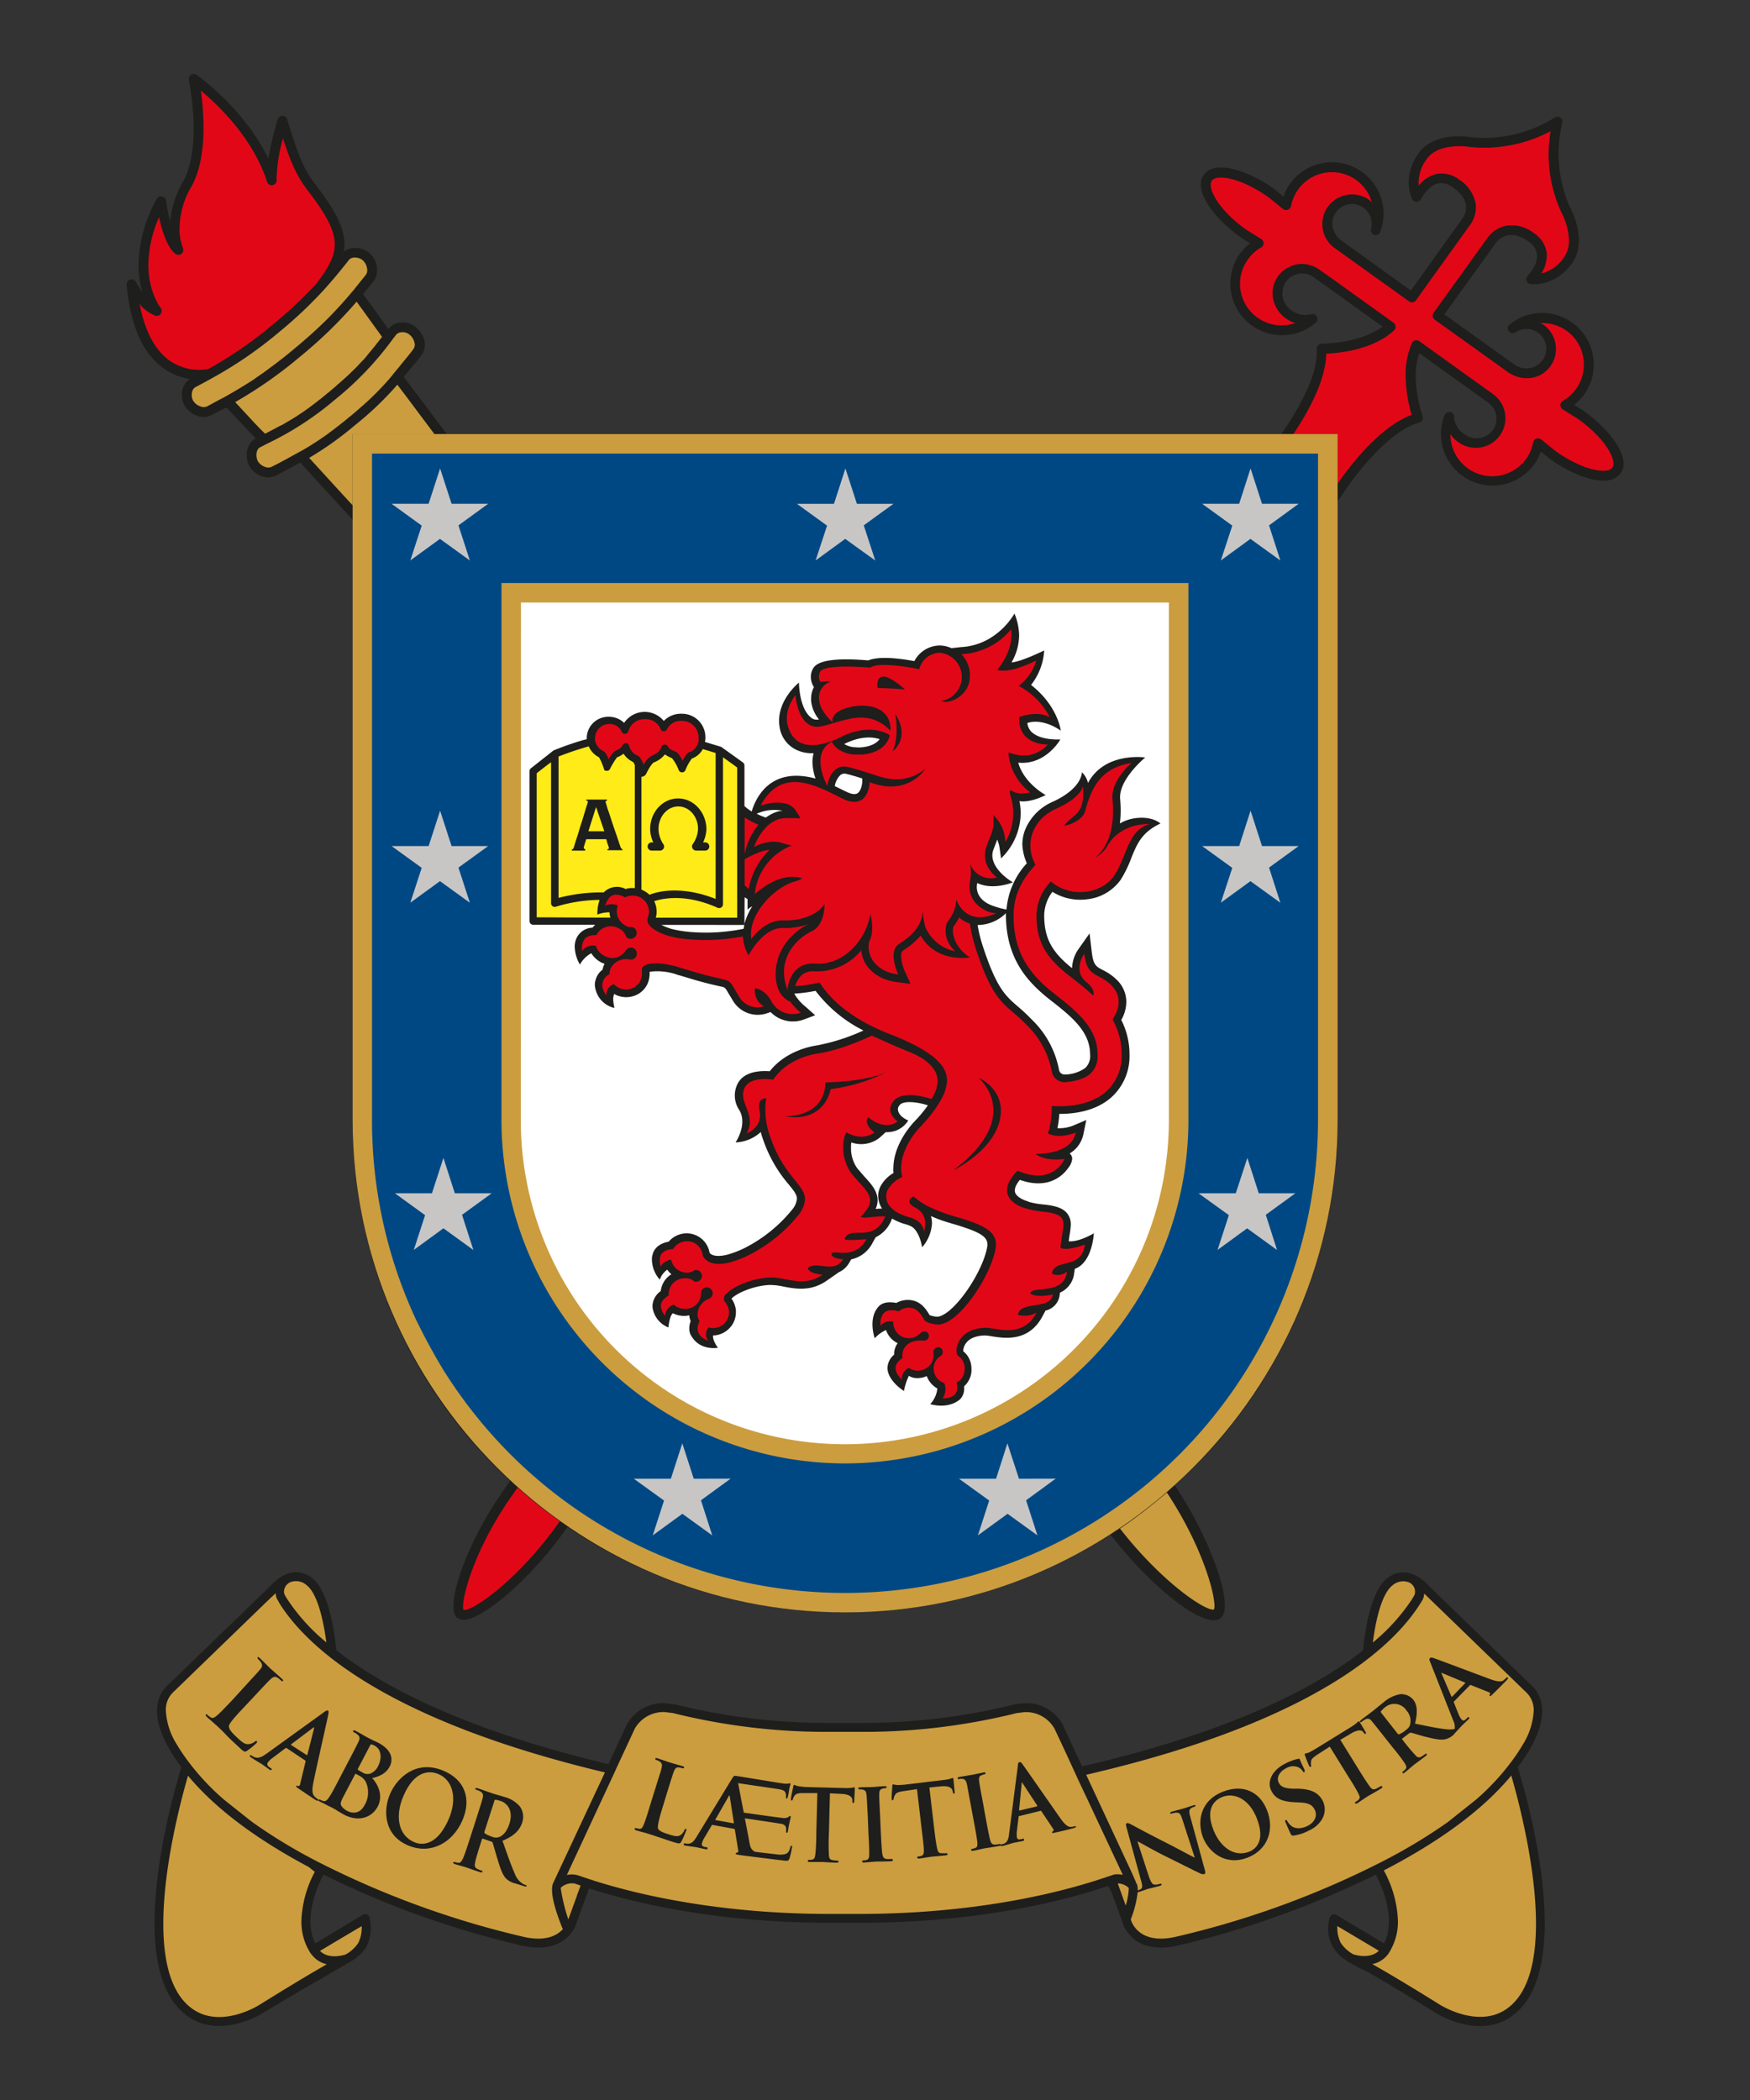 <svg id="logo" xmlns="http://www.w3.org/2000/svg" viewBox="0 0 425.2 510.24"><rect x="0" y="0" width="425.2" height="510.24" fill="#333333" stroke="none"/><defs><style>.cls-1{fill:#1e1e1c;}.cls-2{fill:#e20717;}.cls-3,.cls-4{fill:#cb9d3f;}.cls-4{fill-rule:evenodd;}.cls-5{fill:#004884;}.cls-6{fill:#c7c6c5;}.cls-7{fill:#fff;}.cls-8{fill:#feeb17;}</style></defs><title>USACH_Color copia</title><path class="cls-1" d="M384.82,99.84l-2.36-1.49a11.91,11.91,0,0,0,2.43-2.48,12.34,12.34,0,0,0,2.35-7.27,11.3,11.3,0,0,0-.17-2.08,12.54,12.54,0,0,0-20.18-7.75h0l-.11.06a1.23,1.23,0,0,0-.21,1.64,1.2,1.2,0,0,0,1.64.28,4.8,4.8,0,0,1,6.58,6.79A4.94,4.94,0,0,1,368,88.61L350.94,76.39C352.2,74.65,363.46,59,363.46,59c.29-.39,3-3.82,7.9-.35a4.6,4.6,0,0,1,2.08,3.19c.16,1.56-.63,3.36-2.29,5.21a1.13,1.13,0,0,0-.24,1.19,1.15,1.15,0,0,0,.92.78c.23,0,5.7.86,10-4.89,4.14-5.56-.18-13.39-.35-13.71a32.09,32.09,0,0,1-1.9-20.58,1.2,1.2,0,0,0-1.8-1.3,32.27,32.27,0,0,1-20.16,4.83c-.64-.12-9.19-1.56-13.05,4-4.05,5.91-1.51,10.83-1.4,11.05a1.18,1.18,0,0,0,1,.62,1.21,1.21,0,0,0,1.06-.61c1.21-2.18,2.65-3.52,4.18-3.86a4.49,4.49,0,0,1,3.67,1c1.82,1.3,2.85,2.71,3.07,4.2a3.34,3.34,0,0,1,.06.62,4.8,4.8,0,0,1-.89,2.71s-11.28,15.74-12.52,17.5L325.77,58.32a5.18,5.18,0,0,1-2.06-4,4.66,4.66,0,0,1,.87-2.7,4.83,4.83,0,0,1,3.15-2,4.82,4.82,0,0,1,5.4,6,1.17,1.17,0,0,0,.78,1.45,1.2,1.2,0,0,0,1.48-.72.8.8,0,0,0,0-.15h0a12.27,12.27,0,0,0,.77-4.2,12.54,12.54,0,0,0-22.74-7.33,12.09,12.09,0,0,0-1.56,3.11L309.72,46c-6.32-4.54-14.5-7.3-17.22-3.54a4,4,0,0,0-.73,2.37c0,3.88,4.45,9.11,9.6,12.8,0,0,1.27.79,2.36,1.49a13,13,0,0,0-2.44,2.48,12.54,12.54,0,0,0,18.42,16.77,1.19,1.19,0,0,0-1.22-2,5.61,5.61,0,0,1-4.9-1.11,4.93,4.93,0,0,1-1.14-6.75,4.72,4.72,0,0,1,3.11-2,4.81,4.81,0,0,1,3.6.83l3,2.15s11.6,8.3,13.77,9.87c-5.67,4.17-14.69,4.14-14.78,4.14a1.18,1.18,0,0,0-.88.37,1.14,1.14,0,0,0-.33.89c.43,6.8-5.37,16.05-8.58,20.64H108.51L98.1,91.56c1.43-1.72,3.32-4,3.32-4l.9-1.16c1.17-1.49,1.56-4.16-1.06-6.74a4.92,4.92,0,0,0-3.74-1.31,4.17,4.17,0,0,0-3.1,1.52l-.07.08-1.84-2.57-2.36-3.27-1.93-2.65,2.57-3.19a4.07,4.07,0,0,0,.82-2.57c0-.18,0-.39,0-.61a5.61,5.61,0,0,0-2-3.71,5.36,5.36,0,0,0-3.89-1.12,4.25,4.25,0,0,0-2.2.9c.82-4.69-1.45-9.22-7-16.49C73.68,41,72.21,37,69.78,29a1.22,1.22,0,0,0-1.17-.84,1.18,1.18,0,0,0-1.14.85,79.51,79.51,0,0,0-2.26,9.57c-5.87-12.22-16.93-20-17.45-20.41a1.17,1.17,0,0,0-1.34,0,1.15,1.15,0,0,0-.53,1,.77.77,0,0,0,0,.25,65.39,65.39,0,0,1,1.16,11.79c0,4.48-.59,9.39-2.62,13a23.21,23.21,0,0,0-3.08,9.62,44.79,44.79,0,0,1-1-5.1,1.2,1.2,0,0,0-1-1,1.18,1.18,0,0,0-1.26.61,33.81,33.81,0,0,0-4.43,16,23.35,23.35,0,0,0,.93,6.63A24.36,24.36,0,0,1,33,68.47a1.19,1.19,0,0,0-1.41-.54,1.17,1.17,0,0,0-.84,1.23c.93,10,4,16.92,9.2,20.49a14.38,14.38,0,0,0,6.21,2.43,4.15,4.15,0,0,0-1.74,2.28,5.49,5.49,0,0,0,.35,4.06,5.86,5.86,0,0,0,3.29,2.66,4.3,4.3,0,0,0,3.27-.19L55,99l2.27,2.39L60,104.28l2.17,2.29-.07,0c-2.3,1.21-2.67,4.43-1.56,6.57a5.42,5.42,0,0,0,3.17,2.59,4.42,4.42,0,0,0,3.35-.19l1.42-.74,4.47-2.41,12.74,13.9V272.21a118.88,118.88,0,0,0,35,84.53c1.06,1.06,2.16,2.08,3.24,3.09l-1.16,1.67c-9.74,13.59-14.84,29.36-11.65,31.62a2.84,2.84,0,0,0,2.15.39c4.68-.78,15.45-9.65,24-21.63l.6-.87a119.68,119.68,0,0,0,131.93,1.85c10.3,13.24,22.94,23.07,26.72,20.37,3.57-2.6-2.11-18.82-11.06-32.34,1.49-1.35,2.93-2.73,4.36-4.15A118.86,118.86,0,0,0,325,272.21V121.77l.84-1.18c.06-.06.69-1,.69-1l.1-.15c2.3-3.39,10.45-14.64,18.21-16.76a1.2,1.2,0,0,0,.74-.6,1.16,1.16,0,0,0,.13-.54,1.44,1.44,0,0,0-.05-.41,32.58,32.58,0,0,1-1.69-9.9,17.85,17.85,0,0,1,.87-5.41l16.75,12a4.85,4.85,0,0,1,2,3.92,4.66,4.66,0,0,1-.9,2.78,4.92,4.92,0,0,1-6.76,1.07,5.5,5.5,0,0,1-2.62-4.26,1.18,1.18,0,0,0-.94-1.22,1.2,1.2,0,0,0-1.36.7,12.53,12.53,0,0,0,21.78,12,11.93,11.93,0,0,0,1.58-3.1l2.16,1.76c5.21,3.74,10.81,5.79,14.27,5.22a4.36,4.36,0,0,0,2.94-1.69,3.89,3.89,0,0,0,.74-2.36C394.43,108.77,390,103.55,384.82,99.84Z"/><path class="cls-2" d="M41.28,87.67c-3.66-2.56-6.09-7.25-7.37-13.82a9.27,9.27,0,0,0,3.85,2.85,1.18,1.18,0,0,0,1.32-.47,1.14,1.14,0,0,0,.21-.68,1.1,1.1,0,0,0-.24-.72c-.19-.26-3-3.94-3-10.53a29.92,29.92,0,0,1,2.59-11.53c.7,3.19,2,7.43,4,8.91a1.17,1.17,0,0,0,1.88-1,1.29,1.29,0,0,0-.08-.47,12.38,12.38,0,0,1-.81-4.78,20.34,20.34,0,0,1,2.88-10.11c2.27-4.06,2.94-9.4,2.94-14.22A64.44,64.44,0,0,0,48.79,22C53,25.49,61.51,33.61,64.9,44.2a1.17,1.17,0,0,0,1.42.77,1.22,1.22,0,0,0,.9-1.16v-.23a3.87,3.87,0,0,1,0-.73,41,41,0,0,1,1.52-9.26c1.9,5.8,3.38,9.21,5.87,12.48,4.63,6,6.73,9.87,6.73,13.32,0,3-1.63,5.8-4.5,9.57A100.18,100.18,0,0,1,66.35,78.8,98.25,98.25,0,0,1,50.6,89.67,12.75,12.75,0,0,1,41.28,87.67Z"/><path class="cls-3" d="M54.56,96.47l-1.31.69c-1.26.67-3,1.62-3,1.62a2.1,2.1,0,0,1-1.47,0,3.36,3.36,0,0,1-1.89-1.48,3.15,3.15,0,0,1-.17-2.24,1.69,1.69,0,0,1,.78-1c1.35-.72,2.64-1.4,3.9-2.11a100,100,0,0,0,16.4-11.25A104.49,104.49,0,0,0,78.57,70.56c2.15-2.37,4.13-4.75,6.2-7.39a1.72,1.72,0,0,1,1.16-.59,3.11,3.11,0,0,1,2.17.62h0a3.34,3.34,0,0,1,1.1,2.13,2,2,0,0,1-.29,1.42L86.78,69.4c-.53.65-.91,1.15-.91,1.15l-.19.2c-1,1.2-2,2.36-3.07,3.53l-.2.21L81,76c-.1.12-.21.22-.32.34-.46.47-.94,1-1.44,1.44,0,.07-.13.12-.18.19-2.29,2.25-4.77,4.46-7.65,6.85C70,86,68.63,87.09,67.32,88.09a2.43,2.43,0,0,1-.25.2c-.4.3-.78.59-1.18.87s-.72.56-1.08.81-.54.38-.78.58c-.44.28-.86.58-1.28.87s-.7.47-1,.72l-.87.56C58.82,94,56.78,95.23,54.56,96.47Z"/><path class="cls-3" d="M61.72,102.64,59,99.7l-1.86-2a105.31,105.31,0,0,0,15.72-11A109.55,109.55,0,0,0,86.65,73.3l1.57,2.16,2.35,3.27,2.26,3.12L91.93,83c-.16.21-.32.39-.48.6s-.36.48-.55.71-.43.5-.64.77-.28.33-.42.5c-.35.43-.69.84-1,1.24l0,0c-.21.25-.44.49-.65.74l-.05,0-.64.7a.17.17,0,0,1-.09.08c-.2.23-.42.46-.64.69,0,0-.09.07-.11.11l-.66.67-.17.16c-.2.2-.45.42-.65.64a2.29,2.29,0,0,0-.23.21c-.2.2-.41.4-.65.61l-.31.29-.64.57a3.7,3.7,0,0,1-.42.37c-.2.18-.39.36-.61.53s-.42.37-.63.57-.31.25-.45.38L80,95.2c-.44.35-.83.68-1.23,1s-.49.41-.74.61-.27.21-.41.3-.51.42-.76.61a2.6,2.6,0,0,0-.31.25,9.51,9.51,0,0,0-.81.62l-.23.15-.8.6a1.86,1.86,0,0,0-.19.11c-.26.2-.51.39-.8.58l-.14.09-.79.53a.38.38,0,0,1-.14.09c-.25.16-.5.34-.76.52l-.13.06-.76.48-.14.08-.76.46-.11.06-.79.45-.09.07-.81.45-.09,0-.86.47h0c-.52.29-1.06.57-1.61.85-.39.22-.78.41-1.2.63l-.11.07C63.54,104.57,61.72,102.64,61.72,102.64Z"/><path class="cls-3" d="M71.29,110.61c-1.8,1-3.91,2.11-3.91,2.11l-1.44.73a2,2,0,0,1-1.51,0,3.24,3.24,0,0,1-1.78-1.39c-.57-1.12-.46-2.86.54-3.38l1.3-.66.17-.1A75.86,75.86,0,0,0,81.4,97.1,77.48,77.48,0,0,0,95.27,82.61l0,0,.31-.42.19-.23h0l.47-.63a1.84,1.84,0,0,1,1.38-.6,2.53,2.53,0,0,1,1.93.63,3.48,3.48,0,0,1,1.24,2.38,1.92,1.92,0,0,1-.42,1.18L99.54,86l-2.9,3.56c-1,1.19-1.79,2.2-1.79,2.2a69.73,69.73,0,0,1-6.75,6.82c-1,.87-2,1.76-3.11,2.66l-.11.07c-1,.87-2.09,1.72-3.12,2.51a69.5,69.5,0,0,1-8,5.43S72.61,109.89,71.29,110.61Z"/><path class="cls-3" d="M85.68,122.78c-3.23-3.49-8.61-9.41-10.57-11.53a80.83,80.83,0,0,0,11.31-8.08,78.38,78.38,0,0,0,10.13-9.7c1.83,2.41,6.33,8.44,9,12H85.68Z"/><path class="cls-2" d="M135.38,370.5c-9.63,13.45-20.54,21-22.75,20.68a1.81,1.81,0,0,1-.13-.77c0-3.47,3.35-15.13,12.27-27.53,0,0,.44-.66,1-1.42A117.75,117.75,0,0,0,136,369.63Z"/><path class="cls-3" d="M295.08,390.22a2.08,2.08,0,0,1-.14.87c-2.13.36-12.73-6.75-22.81-19.69a123.88,123.88,0,0,0,11.38-8.76C291.86,375.26,295.08,386.66,295.08,390.22Z"/><path class="cls-2" d="M391.76,113.62a2.1,2.1,0,0,1-1.39.7c-2.36.39-7.13-.94-12.5-4.78l-3.37-2.74a1.27,1.27,0,0,0-1.2-.22,1.25,1.25,0,0,0-.8.88,9.46,9.46,0,0,1-1.68,4,10.15,10.15,0,0,1-18.41-5.86s0-.06,0-.09a8.64,8.64,0,0,0,2.18,2.1,7.2,7.2,0,0,0,8.34-11.73l-18.11-13a1.19,1.19,0,0,0-1.77.49,19.09,19.09,0,0,0-1.52,7.87,34.71,34.71,0,0,0,1.47,9.56c-7.63,2.8-14.9,12.2-18.05,16.78V105.46H314.25c3.29-4.89,7.87-12.83,8-19.53,3.09-.13,11.37-.91,16.47-5.67a1.19,1.19,0,0,0,.37-.86.19.19,0,0,0,0-.08,1.16,1.16,0,0,0-.48-.89l-15.1-10.84-3-2.12a7.18,7.18,0,0,0-10,1.67,6.94,6.94,0,0,0-1.32,4.08,7.54,7.54,0,0,0,2.93,5.9,8.29,8.29,0,0,0,2.56,1.39A10.1,10.1,0,0,1,303.24,63a9.88,9.88,0,0,1,3.23-2.91,1.24,1.24,0,0,0,.56-1,1.31,1.31,0,0,0-.58-1l-3.7-2.32c-6.88-4.92-9.47-10.21-8.32-11.85s7-.83,13.89,4.09l3.37,2.74a1.31,1.31,0,0,0,1.19.22,1.2,1.2,0,0,0,.8-.86,10.1,10.1,0,0,1,19.65-.93c-.22-.2-.41-.42-.64-.6a7.11,7.11,0,0,0-5.34-1.25,7.19,7.19,0,0,0-3.11,12.91l18.14,13a1.23,1.23,0,0,0,.89.2,1.14,1.14,0,0,0,.77-.48l13.23-18.43a7.23,7.23,0,0,0,1.27-5.12,9,9,0,0,0-4-5.77,7,7,0,0,0-5.6-1.35,7.77,7.77,0,0,0-4.2,2.81,5.8,5.8,0,0,1-.07-.74,9.7,9.7,0,0,1,1.89-5.58c3-4.43,10.63-3.06,10.7-3.06h0a34.36,34.36,0,0,0,19.51-3.86,32.52,32.52,0,0,0-.51,5.39,34,34,0,0,0,3.08,14.29,15.79,15.79,0,0,1,1.88,6.84,7.07,7.07,0,0,1-1.32,4.31,9.26,9.26,0,0,1-5.39,3.75,8.26,8.26,0,0,0,1.31-4.2,3.71,3.71,0,0,0,0-.67,6.81,6.81,0,0,0-3.06-4.87,8.78,8.78,0,0,0-6.62-1.89,7.51,7.51,0,0,0-4.6,2.81L348.32,76a1.14,1.14,0,0,0-.21.89,1.16,1.16,0,0,0,.49.78l18,12.9c3.57,2.27,7.85,1.55,10.11-1.6a7.12,7.12,0,0,0,1.34-4.18,7.2,7.2,0,0,0-3-5.86,9,9,0,0,0-.82-.41,10,10,0,0,1,10.47,8.43,10.15,10.15,0,0,1-5,10.47,1.16,1.16,0,0,0-.56,1,1.2,1.2,0,0,0,.58,1.06l3.68,2.3C390.3,106.72,392.92,112,391.76,113.62Z"/><path class="cls-1" d="M327.68,476.74l.09.05.2.07a35,35,0,0,0,4.23,2.21c4.57,2.59,11.49,6.8,16.45,9.89.44.28,11.05,7.05,19.31.43,14.86-11.88,3-53,.81-60a38.88,38.88,0,0,0,2.92-4.35c5.52-9.54,2.08-14.09.34-15.61,0,0,0,0,0,0l-25-24.24a10.15,10.15,0,0,0-1-1,12.43,12.43,0,0,0-1.18-.87,7.63,7.63,0,0,0-3.1-1.23,6.2,6.2,0,0,0-4.84,1.51c-3.85,3.13-5.27,12.53-5.75,17.42-11.34,8.86-31.78,19.74-68.25,28.17L258.2,419a10.1,10.1,0,0,0-9.16-5.19l-2.63.31s-.49.14-.49.14a152.11,152.11,0,0,1-37.48,4.35h-6.37a151.9,151.9,0,0,1-37.56-4.37l-.38-.1s-2.7-.33-2.7-.33a10.11,10.11,0,0,0-9.1,5.16l-4.5,9.67c-35.14-8.35-55-19-66.11-27.67-.49-4.89-1.91-14.29-5.75-17.42a6.29,6.29,0,0,0-4.86-1.51A7.52,7.52,0,0,0,68,383.32a8.45,8.45,0,0,0-1,.76,9.61,9.61,0,0,0-1.32,1.28L40.8,409.42c-1.75,1.54-5.14,6.09.35,15.57a40.64,40.64,0,0,0,2.93,4.37c-2.18,7-14,48.15.82,60,8.27,6.62,18.87-.15,19.32-.45,4.94-3.07,21.19-12.41,21.45-12.58a10.55,10.55,0,0,0,3.35-3.3,10.42,10.42,0,0,0,.75-7.18,1.14,1.14,0,0,0-.66-.68,1.07,1.07,0,0,0-.94.07L76.6,472.19c-3.18-6.39,1-14.87,2-16.72A222,222,0,0,0,127,472.77c11.2,2.37,13.17-5.78,13.19-5.86l2.3-6.36.62-1.71.33.09c16.7,5.32,37.1,8.25,57.92,8.26h7.77c20.85,0,41.24-2.94,58-8.26l2.1-.68c.24.38.51.86.81,1.39l2.7,7.39a4.93,4.93,0,0,0,.5,1.3c1.11,2.19,4.34,6.19,12.64,4.45a222.92,222.92,0,0,0,48.4-17.31c1,1.89,5.19,10.33,2,16.71l-11.58-6.91a1.1,1.1,0,0,0-.95-.07,1.06,1.06,0,0,0-.63.68,8.84,8.84,0,0,0,4.11,10.48A.77.77,0,0,0,327.68,476.74Z"/><path class="cls-3" d="M87.88,468c0,.16,0,.27,0,.48a8,8,0,0,1-.84,3.62,8.63,8.63,0,0,1-3.1,2.8c-1.08.34-4.25,1.07-6.19-.88C81.76,471.62,86.49,468.81,87.88,468Z"/><path class="cls-3" d="M73.23,466.77a14.16,14.16,0,0,0,1.49,6.52c.23.42.46.84.71,1.25.06.06.3.39.3.39s.12.12.17.18a6.15,6.15,0,0,0,3.5,2.14h0l-3.22,1.88c-5.59,3.28-12,7.28-13.16,8-.11.07-9.77,6.21-16.79.57-4.91-3.9-6.55-11.64-6.55-20.25,0-13.94,4.28-30.07,6-36,7.22,8.69,17.88,16.1,29.33,22.17.78.64,1.32,1.06,1.48,1.18A27.19,27.19,0,0,0,73.23,466.77Z"/><path class="cls-3" d="M127.45,470.65a218.78,218.78,0,0,1-51.06-18.72,129.1,129.1,0,0,1-15.21-9.3c-2.36-1.87-4.71-3.73-6.84-5.44a58.72,58.72,0,0,1-8.84-9.53A42.61,42.61,0,0,1,43,423.91a17,17,0,0,1-2.7-8.23A5.86,5.86,0,0,1,42.25,411s17.91-17.35,23.51-22.76L67,387.1a3.38,3.38,0,0,0,.27,1.32l.48.84.23.41c2.39,3.8,6.61,8.84,14,14.35,11.78,8.75,31.62,18.67,65,26.63L134.51,457.3l-.19.43a4.41,4.41,0,0,0-.14.64c-.34,2.42,1.1,6.64,2.13,9.27a8.85,8.85,0,0,0,.45,1.09C135.37,470.25,132.68,471.76,127.45,470.65Z"/><path class="cls-3" d="M140.54,459.6a9.32,9.32,0,0,0-.43,1.19c-1.19,3.3-2,5.51-2,5.51a.58.58,0,0,1,0,.13,44.47,44.47,0,0,1-1.83-7.39,1.59,1.59,0,0,1,0-.4,4,4,0,0,1,3.33-1l1.45.49C140.88,458.65,140.71,459.14,140.54,459.6Z"/><path class="cls-3" d="M270.19,455.63c-.48.16-1,.31-1.44.48l-2.55.83c-16.48,5.21-36.55,8.07-57.07,8.09l-2.46,0h-2.85l-2.45,0c-20.51,0-40.55-2.88-57-8.06-.17-.05-.32-.12-.48-.17-.71-.22-1.38-.44-2.05-.67l-1.49-.5a5.1,5.1,0,0,0-2.62-.05c.07-.14.15-.34.24-.54,1.67-3.58,7-15.05,11.11-23.89l.91-2,4.24-9.12a8,8,0,0,1,7.23-4.05l2.18.26.29.09a153.86,153.86,0,0,0,38.17,4.46l3.2,0,3.17,0a153.69,153.69,0,0,0,38.11-4.45l.36-.1L249,416a7.92,7.92,0,0,1,7.2,4s2,4.18,4.51,9.68c1,2.2,2.14,4.64,3.3,7.07L272.56,455a4.18,4.18,0,0,1,.24.54,6.1,6.1,0,0,0-2-.11A4.82,4.82,0,0,0,270.19,455.63Z"/><path class="cls-3" d="M273.52,463l-1.94-5.39a4,4,0,0,1,2.67,1.1v0s0,0,0,.06a1.57,1.57,0,0,1,0,.25A16.87,16.87,0,0,1,273.52,463Z"/><path class="cls-3" d="M285.4,470.65c-9,1.91-10.56-4-10.64-4.23a.25.25,0,0,0,0-.11,26.24,26.24,0,0,0,1.66-6.53c1.14-.34,2.2-.74,2.38-.8.41-.12,1.51-.35,3-.77.31-.09.49-.22.43-.37s-.2-.2-.43-.11a3.9,3.9,0,0,1-1.22.19c-.49,0-.92-.44-1.44-2l-2.77-8.48.09,0c.55.22,3.66,2.07,6.79,3.61s6.58,3.29,8.35,4.13a1.61,1.61,0,0,0,1,.18c.2-.07.31-.31.2-.79l-3.63-13.29c-.32-1.19-.25-1.6.3-2a1.9,1.9,0,0,1,.69-.26c.25-.08.36-.24.31-.35s-.27-.13-.58,0c-1.1.32-1.93.63-2.18.69-.46.16-1.69.45-2.88.79-.33.11-.56.2-.5.38s.11.19.4.1a4.22,4.22,0,0,1,1.23-.2c.6,0,.91.34,1.31,1.61l3,9.25-.12,0c-.42-.17-4.28-2.26-6.25-3.27-4.19-2.1-8.55-4.45-8.91-4.65s-.9-.48-1.17-.4-.29.41-.17.83l3.42,12.5c.53,1.82.61,2.41.06,2.72a3.79,3.79,0,0,1-.68.3,5.08,5.08,0,0,0-.07-1s0,0,0,0a1.81,1.81,0,0,1-.08-.32.31.31,0,0,0,0-.1s0-.06-.05-.09,0,0,0,.05-.23-.48-.25-.49l0-.06-1-2.29-11.09-23.8c34.62-8,55.06-18.19,67.1-27.13,7.4-5.51,11.59-10.54,14-14.35l.34-.52.42-.75a3.85,3.85,0,0,0,.26-1.29c.28.27.69.66,1.17,1.14,5.59,5.4,23.51,22.76,23.51,22.76a5.91,5.91,0,0,1,1.93,4.67,17.17,17.17,0,0,1-2.7,8.23,40.6,40.6,0,0,1-2.49,3.75,58.57,58.57,0,0,1-8.82,9.53l-6.9,5.49A130.4,130.4,0,0,1,336.44,452,218.29,218.29,0,0,1,285.4,470.65Z"/><path class="cls-3" d="M337,475.12c.07-.09.17-.16.24-.25s.08-.12.1-.17l.15-.25a.47.47,0,0,0-.06.09s0-.07.08-.11a11.66,11.66,0,0,0,.64-1.15,14,14,0,0,0,1.51-6.51,27.35,27.35,0,0,0-3.27-12,2.87,2.87,0,0,1-.15-.32c.53-.28,1.07-.55,1.6-.84,11.45-6.07,22.14-13.49,29.36-22.2,1.71,5.92,6,22.06,6,36,0,8.61-1.63,16.34-6.54,20.25-7,5.64-16.69-.51-16.79-.56-1.14-.72-7.58-4.72-13.17-8-1.15-.65-2.26-1.31-3.28-1.89h.06A6.28,6.28,0,0,0,337,475.12Z"/><path class="cls-3" d="M325.77,472.08a8.2,8.2,0,0,1-.84-3.65,3,3,0,0,1,0-.45l10.1,6c-2,1.93-5.13,1.2-6.2.87A8.75,8.75,0,0,1,325.77,472.08Z"/><path class="cls-1" d="M297.11,435.34c-5.77,2.28-6.17,7.62-4.82,11.1s5.4,7.06,10.91,4.88c4.88-1.93,6.48-6.8,4.66-11.46S301.87,433.44,297.11,435.34Z"/><path class="cls-3" d="M303.54,449.9c-3.58,1.42-7-1-8.68-5.2-2-5,0-7.23,2.1-8.08,3.06-1.2,6.58.59,8.37,5.09C307.63,447.49,304.87,449.39,303.54,449.9Z"/><path class="cls-1" d="M216.57,451.67a5.65,5.65,0,0,1-1.17,0c-.68-.08-.85-.44-1-1.1-.16-1-.27-2.94-.38-5.26l-.19-4.26c-.19-3.66-.2-4.35-.2-5.11s.17-1.2.78-1.35a2.79,2.79,0,0,1,.67-.12c.22,0,.34-.08.33-.29s-.18-.2-.46-.18c-.88,0-2.33.16-2.9.2s-2.19,0-3,.08c-.36,0-.53.1-.53.24s.16.27.4.26a2.39,2.39,0,0,1,.8.07c.48.15.75.42.82,1.24s.1,1.44.3,5.1l.17,4.27c.14,2.32.22,4.24.17,5.25,0,.72-.17,1.07-.61,1.2a2.61,2.61,0,0,1-.76.11c-.26,0-.36.17-.36.28s.17.25.43.24c.91-.05,2.45-.21,3-.23s2.15,0,3.64-.09c.26,0,.43-.11.43-.27A.31.31,0,0,0,216.57,451.67Z"/><path class="cls-1" d="M231.45,432c-.07,0-.26.09-.61.2a8.2,8.2,0,0,1-1.51.28l-9.09,1.09a19.24,19.24,0,0,1-2.24.14,9.41,9.41,0,0,1-1-.16c-.13,0-.19.16-.2.48s-.19,2.58-.15,3,.12.39.24.37.2-.12.23-.32a2.73,2.73,0,0,1,.29-.88c.27-.56.79-.8,2.07-1l3.32-.49,1.14,9.71c.27,2.19.51,4.1.53,5.13,0,.71-.08,1.18-.53,1.34a2,2,0,0,1-.77.18c-.29,0-.33.18-.33.28s.2.26.46.23c.91-.11,2.41-.38,2.92-.44s2.15-.17,3.62-.35c.26,0,.43-.13.4-.29s-.13-.25-.37-.22a9.21,9.21,0,0,1-1.17,0c-.67,0-.84-.46-1-1.14-.23-1-.49-2.9-.75-5.13l-1.14-9.7,2.82-.28c2-.2,2.68.45,2.81,1.08l.05.25c.08.35.13.46.32.44s.14-.14.14-.42c-.06-.62-.22-2.41-.28-2.91S231.59,432,231.45,432Z"/><path class="cls-1" d="M192.32,448.45c-.14,0-.2.11-.29.35-.25,1-.57,1.46-1.17,1.67a5.14,5.14,0,0,1-2.13.09l-5.27-.62a2.1,2.1,0,0,1-1.13-1.29c-.07-.2-.1-.38-.16-.57-.27-1.46-.71-3.82-1.2-6.28,0,0,8.52,1.25,8.89,1.35.83.17,1.08.59,1.14,1.07a8.59,8.59,0,0,1,0,.88.17.17,0,0,0,.18.21c.22,0,.25-.31.28-.5s.17-1.12.29-1.61c.25-1.19.37-1.57.37-1.72a.43.43,0,0,0-.06-.27c-.2,0-.3.11-.5.27s-.56.26-1.1.26-9.74-1.32-9.74-1.32c-.58-2.91-1.1-5.74-1.38-7.17,1.77.3,9.84,1.43,10.18,1.53,1.12.23,1.26.59,1.39,1a2.39,2.39,0,0,1,.05.9c0,.2,0,.32.16.32s.26-.25.29-.37a14.29,14.29,0,0,0,.3-1.56,7.66,7.66,0,0,1,.35-1.53c0-.1,0-.23-.12-.26a2.16,2.16,0,0,0-.39.09,7.44,7.44,0,0,1-1,0c-.41,0-11.09-1.82-11.94-1.9h0c-.24-.05-.46.2-.83.82l-8.48,13.92c-.69,1.13-1.18,1.77-2.23,1.77l-.68-.09c-.16,0-.25.06-.28.21s.08.27.36.32c1.17.2,2.36.34,2.58.38.72.13,1.74.39,2.46.52.24.05.38,0,.4-.19s0-.24-.27-.31l-.33-.05c-.69-.13-.84-.41-.77-.84a4.83,4.83,0,0,1,.59-1.38l1.77-3c.06-.14.11-.16.24-.14l5.19.94c.12,0,.18.06.22.22l.83,5.08a.38.38,0,0,1-.3.5c-.22,0-.29.06-.31.21s.19.23.61.31c1.12.17,3,.4,4,.52s2.06.27,2.88.36c1.17.15,2.63.34,4.28.52.86.09,1,.11,1.27-.49a16.42,16.42,0,0,0,.59-2.62C192.5,448.79,192.5,448.48,192.32,448.45Z"/><path class="cls-3" d="M178.15,443l-4.3-.77c-.07,0-.11-.07,0-.19l3.22-5.63c0-.06.11-.21.17-.19l.07.25,1,6.41C178.28,443,178.25,443.07,178.15,443Z"/><path class="cls-1" d="M207.58,434.29a4.53,4.53,0,0,0-.63.08,9.83,9.83,0,0,1-1.52.08l-9.16-.24A17.57,17.57,0,0,1,194,434c-.57-.1-.8-.31-1-.31s-.21.13-.27.44-.55,2.52-.55,2.92,0,.41.19.41.21-.12.26-.32a3.58,3.58,0,0,1,.4-.81c.33-.52.9-.67,2.19-.67h3.37l-.25,9.78c0,2.2-.12,4.11-.24,5.14-.1.7-.24,1.14-.7,1.24a2.13,2.13,0,0,1-.81.07c-.27,0-.33.14-.33.25s.13.27.38.27c.91,0,2.45,0,3,0s2.16.14,3.65.17c.25,0,.42-.07.44-.24s-.1-.27-.34-.27a5.91,5.91,0,0,1-1.16-.12c-.67-.13-.8-.58-.83-1.28a51.06,51.06,0,0,1,0-5.18l.25-9.77,2.82.15c2,.08,2.59.82,2.63,1.45l0,.27c0,.37.05.49.22.49s.22-.15.24-.41c0-.62.13-2.41.13-2.91S207.73,434.29,207.58,434.29Z"/><path class="cls-1" d="M166.68,444.37c-.18-.06-.27.07-.37.28a3.32,3.32,0,0,1-.94,1.22c-.74.47-1.58.23-2.75-.13-1.66-.5-2.45-.91-2.7-1.37s.1-2.05,1-5l1.24-4.08c1.09-3.48,1.29-4.14,1.56-4.85s.58-1.09,1.2-1a4.46,4.46,0,0,1,.84.17c.28.08.42,0,.47-.13s-.08-.25-.4-.35c-.83-.26-2.6-.75-3.11-.91s-1.94-.66-2.95-1c-.32-.1-.49-.1-.53.07s0,.27.26.35a2.67,2.67,0,0,1,.71.31c.62.43.72.73.55,1.55s-.4,1.38-1.48,4.88l-1.27,4.08c-.64,2.12-1.2,3.93-1.61,4.89-.27.66-.53,1.05-1,1a3.08,3.08,0,0,1-.78-.15c-.29-.08-.39,0-.41.14s.05.29.34.38l1.5.42c.52.13,1,.26,1.23.35.89.26,1.76.56,2.85.92s2.3.8,3.83,1.26c1.14.35,1.26.29,1.57-.19a20.89,20.89,0,0,0,1.14-2.56C166.8,444.67,166.83,444.41,166.68,444.37Z"/><path class="cls-1" d="M261,443.77a7.55,7.55,0,0,1-.85.12c-.42,0-1.12-.13-2.48-2.05-2.26-3.22-8.31-11.92-9.15-13.08-.33-.48-.49-.67-.84-.59s-.32.38-.4,1.09l-2.08,16.17c-.16,1.31-.34,2.13-1.29,2.54l-.64.19-.06,0a.31.31,0,0,0-.36-.11,8.89,8.89,0,0,1-1.13.13c-.68,0-.9-.34-1.11-1-.28-1-.63-2.88-1.06-5.17l-.76-4.19c-.67-3.61-.8-4.27-.89-5.05s0-1.21.58-1.43a4,4,0,0,1,.67-.22c.21,0,.33-.12.28-.34s-.2-.17-.47-.12c-.87.17-2.29.49-2.84.58s-2.16.36-3,.51c-.35.07-.49.14-.45.28s.15.27.38.24a2.33,2.33,0,0,1,.83-.06c.5.09.79.33,1,1.13s.27,1.42.95,5l.78,4.19c.43,2.29.78,4.19.85,5.17.06.72,0,1.09-.43,1.27a2.5,2.5,0,0,1-.77.24c-.28,0-.34.21-.31.32s.21.22.46.17c.89-.15,2.4-.54,2.89-.62s2.14-.3,3.57-.59a.72.72,0,0,0,.27-.09c.07.15.18.18.42.13,1.15-.29,2.3-.66,2.52-.73.71-.15,1.72-.33,2.46-.5.21-.06.32-.15.28-.35s-.11-.23-.38-.16l-.32.08c-.67.16-.94,0-1.05-.45a6.82,6.82,0,0,1,0-1.52l.42-3.43c0-.16,0-.18.14-.21l5.14-1.27a.19.19,0,0,1,.27.11l2.87,4.29a.42.42,0,0,1-.08.59c-.2.07-.25.17-.2.3s.29.11.68,0c1.87-.4,3.44-.79,4.2-1s.94-.3.9-.48S261.21,443.71,261,443.77Z"/><path class="cls-3" d="M251.94,438.9l-4.23,1c-.06,0-.14,0-.1-.14l.64-6.45c0-.09,0-.24.06-.27s.1.14.14.21l3.56,5.44C252,438.82,252,438.87,251.94,438.9Z"/><path class="cls-1" d="M341.35,428.48c.33.55.5,1,.16,1.34a2.78,2.78,0,0,1-.6.57c-.21.18-.19.32-.13.41s.28.07.49-.1c.73-.58,1.88-1.57,2.22-1.85s1.86-1.36,2.92-2.2c.24-.19.33-.35.24-.47a.25.25,0,0,0-.37,0,8.26,8.26,0,0,1-.95.65c-.63.35-1,.1-1.42-.36a44.93,44.93,0,0,1-3-3.58l-.19-.24a.15.15,0,0,1,0-.24l1.66-1.27a.65.65,0,0,1,.44-.14c.46.08,2.14.63,3.59,1,2.08.52,3.66.84,4.73.59a4.3,4.3,0,0,0,2.09-1.16l.46-.54c.55-.57,1-1.06,1.16-1.26a.39.39,0,0,0,.13-.13c.52-.54,1.32-1.25,1.84-1.79.18-.15.24-.3.11-.42s-.21-.12-.42.09l-.25.24c-.48.51-.81.51-1.08.23a4.35,4.35,0,0,1-.72-1.17l-1.2-3c-.05-.15-.05-.16,0-.25l3.87-3.95a.2.2,0,0,1,.27-.05l4.42,1.76a.35.35,0,0,1,.18.51c-.14.18-.13.27,0,.37s.31-.09.62-.37c1.43-1.38,2.63-2.61,3.21-3.2s.66-.75.53-.9-.24-.07-.39.09-.38.34-.65.57-1,.53-3.07-.21c-3.42-1.26-12.55-4.71-13.82-5.15-.5-.17-.74-.24-1,0s-.11.49.15,1.14l5.51,14a3.32,3.32,0,0,1,.34,2.05,6.25,6.25,0,0,1-2,.07c-1.95-.19-4.47-.72-7.63-1.37.69-2.81.56-4.54-.42-5.81a3.8,3.8,0,0,0-3.17-1.34,8.46,8.46,0,0,0-4.07,2c-.58.44-2.2,1.8-2.85,2.3-.36.28-1.6,1.18-2.55,1.94-.28.23-.39.38-.3.5s.27.08.46-.07.61-.43.79-.52a1.09,1.09,0,0,1,1.52.3c.46.53.83,1,2.9,3.61l2.37,3A43.16,43.16,0,0,1,341.35,428.48Z"/><path class="cls-3" d="M352.82,412.25c-.07.05-.13.05-.17-.06l-2.36-5.49c0-.08-.11-.18-.05-.25s.15.05.23.08l5.5,2.3c.08,0,.08.09,0,.16Z"/><path class="cls-3" d="M335.56,416.11a.26.26,0,0,1,0-.37,8.24,8.24,0,0,1,1-.94,3.5,3.5,0,0,1,5.2.84,3.67,3.67,0,0,1,.82,3.48c-.14.47-.36.74-1.09,1.31a6.33,6.33,0,0,1-1.51.95c-.17.05-.26,0-.42-.18Z"/><path class="cls-1" d="M315.3,434.6l-1.09,0c-2.37-.07-3.07-.6-3.51-1.46-.67-1.35.31-2.77,1.83-3.53a3.25,3.25,0,0,1,2.79-.26,2.48,2.48,0,0,1,1.21,1c.1.23.23.3.36.23s.18-.34,0-.75a24.44,24.44,0,0,1-1.08-2.38c-.08-.15-.22-.15-.43-.1a13,13,0,0,0-3.15,1.18c-2.92,1.45-4.53,4.18-3.33,6.57.86,1.73,2.34,2.62,5.5,2.78l1.57.08c2.39.12,3,.88,3.45,1.71.71,1.37.16,3-1.65,3.94-1.31.67-3.15,1-4.32-.24a3.62,3.62,0,0,1-.7-.94c-.08-.12-.17-.28-.37-.19s-.15.34,0,.63.67,1.58,1.19,2.65c.22.44.35.51.73.47a10.76,10.76,0,0,0,3.68-1.2,7,7,0,0,0,3.11-2.58,4.63,4.63,0,0,0,.27-4.7C320.41,435.75,318.83,434.68,315.3,434.6Z"/><path class="cls-1" d="M335.32,434.07a8,8,0,0,1-1.07.58c-.63.26-1,0-1.35-.48-.6-.77-1.52-2.22-2.58-3.91l-4.66-7.53,2.55-1.51c1.81-1.1,2.7-.84,3-.4l.15.19c.21.28.29.33.45.24s.09-.21,0-.43c-.3-.47-1.09-1.88-1.36-2.25s-.26-.4-.4-.31-.18.18-.47.42a14,14,0,0,1-1.32.93l-8.11,5c-.67.41-1.42.86-2.05,1.16s-.82.2-1,.31-.1.23,0,.5a26.67,26.67,0,0,0,1,2.51c.13.19.22.28.37.19s.12-.2.08-.38a2.42,2.42,0,0,1,0-.84c0-.6.43-1,1.55-1.75l3-1.93,4.65,7.52a44.16,44.16,0,0,1,2.36,4c.29.59.38,1,0,1.36a3.38,3.38,0,0,1-.67.5c-.26.14-.26.29-.2.38s.27.13.54,0c.76-.5,2.09-1.41,2.54-1.69s2-1.1,3.27-1.92c.24-.15.34-.3.26-.45S335.55,433.94,335.32,434.07Z"/><path class="cls-3" d="M338.27,385.25a4,4,0,0,1,3.17-1,4.73,4.73,0,0,1,.9.22,2.47,2.47,0,0,1,1.33,3.1l-.26.44-.34.56a47.18,47.18,0,0,1-9.51,10.51C334.21,394,335.62,387.4,338.27,385.25Z"/><path class="cls-1" d="M94.69,429.21c.63-1.2,1.09-3.73-2.8-5.78-.73-.35-1.61-.73-2.66-1.3-.4-.2-1.71-1-2.85-1.59-.32-.15-.48-.19-.57,0s0,.25.25.39a3.86,3.86,0,0,1,.79.51c.64.53.61,1,.25,1.75s-.66,1.38-2.47,4.83l-2.06,3.94c-1.08,2.08-2,3.86-2.63,4.75-.42.61-.77,1-1.27.91a2.79,2.79,0,0,1-.81-.31c-.24-.13-.36-.11-.44,0s0,.31.32.44,1,.48,1.49.74,1,.51,1.23.61,1,.52,1.58.91l1.46.86c3.94,2.06,7,.49,8.27-1.92,1.38-2.64.11-5.35-1.34-6.92C92.14,431.62,93.72,431,94.69,429.21Z"/><path class="cls-3" d="M88.61,438.55c-1.21,2.35-3.12,2-4.09,1.53A4,4,0,0,1,83.11,439c-.54-.65-.39-1.09.37-2.56l2.8-5.35c.06-.1.12-.13.21-.07l.91.49A3.47,3.47,0,0,1,88.9,433,6.07,6.07,0,0,1,88.61,438.55Z"/><path class="cls-3" d="M88,430.62a8.1,8.1,0,0,1-1-.6c-.06,0-.11-.13,0-.33l2.9-5.55c.14-.28.24-.32.42-.29a4.69,4.69,0,0,1,.72.31c1.84,1,1.65,3.4.84,4.91A3.47,3.47,0,0,1,89.77,431,2.37,2.37,0,0,1,88,430.62Z"/><path class="cls-1" d="M77.19,437.12a3.64,3.64,0,0,1-.76-.64c-.39-.38-.77-1.06-.27-3.48.83-4.07,3.31-14.87,3.59-16.37.12-.61.12-.89-.06-1s-.48,0-1.12.49l-13.85,10c-1.11.78-2,1.24-3,.77-.2-.09-.47-.26-.66-.36s-.23-.13-.34,0,0,.28.25.44c1,.7,2.18,1.37,2.41,1.52.65.4,1.44,1,2.09,1.47.24.15.39.19.52,0s0-.21-.23-.36l-.3-.21c-.6-.41-.6-.8-.37-1.19a5.21,5.21,0,0,1,1.16-1.09l3.08-2.33c.14-.1.21-.1.29-.05l4.51,3a.21.21,0,0,1,.11.28l-1.34,5.57a.43.43,0,0,1-.51.37c-.23-.1-.32-.1-.42,0s.15.32.49.57c1.6,1.09,3.07,2.07,3.81,2.56s1,.57,1.06.39S77.35,437.25,77.19,437.12Z"/><path class="cls-3" d="M74.48,426.41,70.76,424c-.09,0-.05-.12,0-.2l5.3-4c.08-.08.18-.15.25-.1s0,.15,0,.24l-1.64,6.47C74.65,426.43,74.58,426.47,74.48,426.41Z"/><path class="cls-1" d="M107.57,430.17c-6.37-2.59-11,1.63-12.77,5.64S93.22,446,99.31,448.45c5.38,2.18,10.62-.68,13-6.06S112.87,432.3,107.57,430.17Z"/><path class="cls-3" d="M109,442.06c-3,6.79-6.78,6.2-8.26,5.57-4.06-1.64-4.82-6.48-2.67-11.37,2.55-5.83,6-6.21,8.43-5.22C109.93,432.45,111.26,436.81,109,442.06Z"/><path class="cls-1" d="M127.71,458a3.32,3.32,0,0,1-.62-.26,4.69,4.69,0,0,1-2-2.48c-.9-1.95-1.78-4.6-3-8,3-1.25,4.2-2.67,4.8-4.46a4.36,4.36,0,0,0-.53-3.82,7.31,7.31,0,0,0-3.88-2.39c-.72-.24-2.48-.71-3.27-1-.49-.16-1.91-.69-3.14-1.09-.35-.11-.5-.11-.56.07s.06.24.31.34a4.46,4.46,0,0,1,.88.35c.69.42.76.87.55,1.71s-.44,1.47-1.59,5.14l-1.38,4.27c-.72,2.23-1.33,4.13-1.77,5.12-.33.65-.61,1.15-1.08,1.11a3.17,3.17,0,0,1-.89-.17c-.27-.09-.38,0-.43.08s.09.3.4.4c.92.28,2.38.67,2.84.83s2,.72,3.33,1.14c.31.09.48.08.54-.09s0-.22-.21-.28a8.53,8.53,0,0,1-1.09-.47c-.65-.3-.62-.89-.46-1.61.2-1.05.83-3,1.53-5.21l.13-.36c0-.13.13-.17.22-.12l2,.69c.17.05.3.11.35.3.19.47.71,2.45,1.22,4.07.7,2.28,1.2,3.71,2,4.57a4.62,4.62,0,0,0,2.34,1.25l2.18.69c.28.09.46.09.51-.09S127.88,458.07,127.71,458Z"/><path class="cls-3" d="M119.49,446.24a6.19,6.19,0,0,1-1.7-.79c-.12-.12-.14-.25-.05-.5l2.37-7.36c0-.19.11-.29.31-.29a5.58,5.58,0,0,1,1.24.3c1.37.43,3.2,2.13,2.1,5.55-.64,2-1.66,2.9-2.52,3.21A2.28,2.28,0,0,1,119.49,446.24Z"/><path class="cls-1" d="M62.41,423.08c-.15-.15-.3-.08-.47.07a3,3,0,0,1-1.55.63c-1,.07-1.73-.63-2.77-1.59-1.52-1.43-1.9-2-2-2.63s1.09-2,3.31-4.37L62,411.92c2.64-2.83,3.13-3.34,3.71-3.9s1.1-.8,1.72-.39a7.61,7.61,0,0,1,.81.64c.24.23.4.31.51.16s0-.27-.26-.54c-.77-.71-2.24-2-2.72-2.42s-1.69-1.7-2.6-2.55c-.3-.28-.48-.36-.58-.24s0,.28.16.48a4.7,4.7,0,0,1,.6.66c.52.74.4,1.17-.17,1.84s-1,1.14-3.63,4l-3,3.29c-1.6,1.69-3,3.16-3.8,3.85-.58.48-1.08.79-1.52.5a5.5,5.5,0,0,1-.77-.58c-.23-.22-.37-.24-.46-.16s0,.32.23.57.93.8,1.38,1.22l1.13,1c.8.75,1.49,1.42,2.31,2.29s1.86,1.8,3.28,3.13c1,.95,1.18.95,1.68.64a19.72,19.72,0,0,0,2.29-1.86C62.48,423.31,62.55,423.21,62.41,423.08Z"/><path class="cls-3" d="M70.49,384.45a3.88,3.88,0,0,1,4.12.8c2.62,2.15,4,8.7,4.69,13.81a47.27,47.27,0,0,1-9.52-10.54l-.26-.4-.33-.6a2.36,2.36,0,0,1-.19-.67v-.05A2.6,2.6,0,0,1,70.49,384.45Z"/><path class="cls-4" d="M205.32,391.77h0c-65.81,0-119.64-53.84-119.64-119.64V105.46H325q0,83.32,0,166.67C325,337.93,271.12,391.77,205.32,391.77Z"/><path class="cls-5" d="M320.24,272.21a114.93,114.93,0,0,1-196.17,81.2,116.64,116.64,0,0,1-16.42-20.66c-2.46-4.09-4.64-8.15-6.55-12.07a114.52,114.52,0,0,1-10.71-48.47v-162H320.24Z"/><path class="cls-6" d="M99.7,136.17c1.25-.93,7.2-5.24,7.2-5.24l7.26,5.25-2.77-8.53s6-4.34,7.22-5.25h-8.89s-2.31-7.09-2.79-8.58c-.47,1.49-2.79,8.58-2.79,8.58h-9l7.32,5.31S100.17,134.68,99.7,136.17Z"/><path class="cls-6" d="M296.63,136.17c1.26-.93,7.19-5.24,7.19-5.24l7.27,5.25c-.47-1.48-2.75-8.53-2.75-8.53l7.2-5.25h-8.91s-2.29-7.09-2.78-8.58c-.47,1.49-2.77,8.58-2.77,8.58h-9l7.33,5.31Z"/><path class="cls-6" d="M168.56,359.29s-2.29-7.11-2.78-8.6l-2.78,8.6H154l7.34,5.3s-2.25,7-2.74,8.46l7.2-5.24s6,4.33,7.26,5.25l-2.75-8.53s5.94-4.32,7.21-5.26Z"/><path class="cls-6" d="M247.58,359.29s-2.31-7.11-2.81-8.6c-.46,1.49-2.76,8.6-2.76,8.6h-9l7.34,5.3-2.75,8.46c1.28-.91,7.21-5.24,7.21-5.24s6,4.33,7.26,5.25l-2.76-8.53s5.93-4.32,7.19-5.26Z"/><path class="cls-6" d="M295.83,303.7l7.19-5.25,7.26,5.26c-.46-1.48-2.73-8.55-2.73-8.55l7.19-5.23h-8.9s-2.3-7.1-2.77-8.59l-2.81,8.59H291.2l7.38,5.32S296.3,302.21,295.83,303.7Z"/><path class="cls-3" d="M205.32,355.57a83.52,83.52,0,0,0,83.43-83.39l0-130.53H121.84V272.21A83.56,83.56,0,0,0,205.32,355.57Z"/><path class="cls-7" d="M126.58,146.39H284V272.18a78.73,78.73,0,0,1-157.46,0Z"/><path class="cls-6" d="M110.51,289.93l-2.77-8.59c-.49,1.49-2.79,8.59-2.79,8.59h-9c1.27.94,7.33,5.32,7.33,5.32s-2.27,7-2.74,8.45l7.2-5.26s6,4.37,7.28,5.28c-.49-1.49-2.76-8.55-2.76-8.55l7.21-5.24Z"/><path class="cls-1" d="M149.6,241.71a5.94,5.94,0,0,0,4.48.25,5.49,5.49,0,0,0,3.18-2.79,5.94,5.94,0,0,0,.58-2.64,2.86,2.86,0,0,0,0-.42,14.52,14.52,0,0,1,7.05.84l.13,0,3,.91c1.64.49,4.26,1.23,7.36,1.88.8.21.8.21,1.63,1.63l1.13,1.87a7,7,0,0,0,8.09,3l1-.34a7.59,7.59,0,0,0,8,1.84l2.83-1.06-2.24-2a11.28,11.28,0,0,1-2.84-3.26,37.64,37.64,0,0,0,5.18-.67,33.28,33.28,0,0,0,11.63,9.63,48.71,48.71,0,0,1-11.26,3.62c-1.83.25-7.75,1.5-11.5,6.28-4-.27-6.79.82-7.89,3.2a6.32,6.32,0,0,0,.39,6.09c2.26,3.45-.8,8-.8,8a9.5,9.5,0,0,0,6.11-2.52c.18.66.38,1.34.63,2a33,33,0,0,0,6.16,10.73c1.35,1.65,2,2.51,2,3.49a4.75,4.75,0,0,1-.87,2.27,35.34,35.34,0,0,1-10.4,8.92,24.36,24.36,0,0,1-5.64,2.39c-3.19.8-4.25-.22-4.32-.51a5.65,5.65,0,0,0-6.16-4.64,5.79,5.79,0,0,0-3.78,2c-2,.34-3.52,1.46-3.9,3.14a3.34,3.34,0,0,0-.16,1.27,7.4,7.4,0,0,0,1.92,4.8,4.86,4.86,0,0,1,1.81-2.42,5,5,0,0,0,1,1.12,5.53,5.53,0,0,0-2.59,4.09,4.65,4.65,0,0,0-2,3.46c0,.14,0,.28,0,.42a6.13,6.13,0,0,0,3.86,4.95c0-.08.32-3,1.11-3.44a6,6,0,0,0,3.27.61l.7-.12v.07a4.77,4.77,0,0,0,.33,1.35,4.91,4.91,0,0,0-.33,1.67,3.33,3.33,0,0,0,.25,1.47c2.05,4.23,6.71,3.33,6.71,3.33s-1.37-1.75-1.17-3v0h.38a5.79,5.79,0,0,0,3.9-2.11,5.44,5.44,0,0,0,1.25-3.45,3.31,3.31,0,0,0,0-.55,5.83,5.83,0,0,0-1.07-2.83c1.19-1.26,5.1-3.08,9.12-3.32a15,15,0,0,1,3.55.4c2.94.55,6.58,1.23,10.41-1.4l3-2.09a5.45,5.45,0,0,0,2.47-2.22s.29-.49.55-.91a7.6,7.6,0,0,0,5.17-4s.38-.69.77-1.37a7.8,7.8,0,0,0,3.91-4.4l.07-.15a10.08,10.08,0,0,0,1.61.81,11.92,11.92,0,0,0,1.81.61,7.18,7.18,0,0,1,1.46.62c1.9,1.34,2.42,4.94,2.42,4.94a9.65,9.65,0,0,0,2.39-5.7,6.24,6.24,0,0,0-.25-1.88,34.51,34.51,0,0,0,4.51,1.65l2,.59c4.88,1.54,7.2,2.61,7.2,4.58a2.42,2.42,0,0,1,0,.38c-.65,4.82-5.52,12.93-9.62,16.07-1.58,1.18-2.42,1.22-2.73,1.18a5.72,5.72,0,0,1-1.69-.39c-.79-1.33-2-3.3-4.53-3.63a5.62,5.62,0,0,0-3.54.68c-1.77-.34-3.32-.18-4.3.86-2.7,2.93-.95,7.72-.95,7.72a8.19,8.19,0,0,1,2.74-2,5.55,5.55,0,0,0,2.82,3.2,4.79,4.79,0,0,0-.84,2.18c0,.21,0,.4,0,.6a4.35,4.35,0,0,0-1.63,3.25v.14c.2,3.13,4,5.44,4,5.44a15.67,15.67,0,0,1,1.19-3.68,4.05,4.05,0,0,0,1.35.51,5.47,5.47,0,0,0,3-.45,5.73,5.73,0,0,0,2.56,3c0,.07,0,.12,0,.2a6.53,6.53,0,0,1-1.71,3.61s4.29,1.4,7.3-1.22a3.77,3.77,0,0,0,.94-2.8,1.77,1.77,0,0,0,0-.32,5.42,5.42,0,0,0,1.77-3.53,5,5,0,0,0,0-.77,5.35,5.35,0,0,0-2-4.22h0a3.44,3.44,0,0,1,.72-2c.86-1.14,2.44-1.78,4.58-1.82a11.67,11.67,0,0,1,1.62.2c3.16.5,9,1.43,12.34-4.86l.74-1.38a4.42,4.42,0,0,0,3.42-3.65s.05-.44.09-.71A5.88,5.88,0,0,0,261,309.3s.09-.63.14-1c4.32-1.54,4.63-8.64,4.63-8.64s-3.57,2.17-6.1,1.93c.08-.65.18-1.33.18-1.33a18.4,18.4,0,0,0,.32-2.71,4.15,4.15,0,0,0-.83-2.66c-1.14-1.51-3.28-2-6.15-2.27a18.32,18.32,0,0,1-3.29-.62l0,0,0-.06c-.63-.15-2.61-.84-3.17-2a1.46,1.46,0,0,1-.15-.68,2.94,2.94,0,0,1,.28-1.16,6.28,6.28,0,0,1,.95-1.42c7,2.48,10.57-1.17,11.81-3a4.08,4.08,0,0,0,.89-2.1,1.65,1.65,0,0,0-.51-1.22l-.09-.11a7.09,7.09,0,0,0,3.33-4.7l.7-3.42-3.23,1.37a9.1,9.1,0,0,1-3.79.62,22.92,22.92,0,0,0,.46-3.47c3.6,0,8.73-.63,12.56-3.95a13.46,13.46,0,0,0,4.5-10.5,18.5,18.5,0,0,0-2-8.38,9,9,0,0,0,1.22-4.37,7.49,7.49,0,0,0-2.48-5.54,13,13,0,0,0-3.25-2.23c-1.56-.81-2.27-1.2-2.63-4.14l-.57-4.75-2.75,3.9a8.52,8.52,0,0,0-1.5,4.55c-5-4-6.77-7.36-6.77-12.91a9.72,9.72,0,0,1,2-5.64,12.77,12.77,0,0,0,8.5,1.8,11.53,11.53,0,0,0,8.05-4.68,29,29,0,0,0,2.64-5.4c1.41-3.5,2.56-6.19,7.05-8.32-2.34-2-7.12-1.72-9.85,0a25.68,25.68,0,0,0,.19-3.14c0-1-.06-2-.14-3a2.42,2.42,0,0,1,0-.38c.08-4.56,6.1-9.52,6.1-9.52s-9.81-1.47-13.9,6.19a5.31,5.31,0,0,0-1.48-2.62s.18,3.82-7,7.15a12.67,12.67,0,0,0-6.91,7.14,10.18,10.18,0,0,0-.56,3.34,12.94,12.94,0,0,0,1.09,4.51,18.7,18.7,0,0,0-4.94,11.24A21.64,21.64,0,0,1,241,220c-1.73-.67-3.67-2-3.67-4.54a5.18,5.18,0,0,1,.12-.91c3.86,1.85,8.66-.17,8.66-.17s-4.9-2.74-5-6.5a4.52,4.52,0,0,1,.21-1.31l.8-2.09c.06-.16.12-.33.2-.5.52,1.73.33.48.91,4.58A15.47,15.47,0,0,0,248,197.6a14.88,14.88,0,0,0-.31-2.95c2.77.46,6.38-1.48,6.38-1.48s-5.2-2.73-6.67-7.87c6.7.68,10.24-5.64,10.24-5.64s-5,.36-7.18-2a3.69,3.69,0,0,1-.84-2c4-1.25,8.12,1.87,8.12,1.87s-.69-6-7.22-11.11a15,15,0,0,0,3.19-8.38s-5.52,2.74-7.95,2.91a13.23,13.23,0,0,0,1.86-6.72,15,15,0,0,0-1.13-5.15,17.67,17.67,0,0,1-6.34,6.22,15.2,15.2,0,0,1-6.71,1.93s-1.14.14-2.28.25a6.87,6.87,0,0,0-3-.64,7.06,7.06,0,0,0-6,3.79c-5.43-1-9.21-1-11.2-.17-7.47-.64-11.92-.08-13.22,1.69a3.93,3.93,0,0,0-.73,2.29,4.58,4.58,0,0,0,.64,2.33l.11.19a5.9,5.9,0,0,0-.69,2.73c0,.2,0,.4,0,.59a8.63,8.63,0,0,0,1.91,4.52,2.16,2.16,0,0,1-1.76-.32c-3.11-2.27-3.09-8.63-3.09-8.63s-5.62,4.44-4.74,10.57a7.27,7.27,0,0,0,4.22,5.82,8.49,8.49,0,0,0,4.08.75,8.61,8.61,0,0,0-.29,2.12,13.25,13.25,0,0,0,.75,4.06c-11.08-3-14.56,4.79-15.51,8a11,11,0,0,1-1.76-1.32V186a1,1,0,0,0-.36-.74l-5.15-3.69a1.1,1.1,0,0,0-.26-.14l-3.64-1.1-.19-.05a5.4,5.4,0,0,0,.11-1.21,5.69,5.69,0,0,0-5.73-5.65,5.78,5.78,0,0,0-4.38,1.75,6,6,0,0,0-9.63.47,5.32,5.32,0,0,0-3.89-1.48,5.22,5.22,0,0,0-5.2,5.19c0,.08,0,.16,0,.24s-.35.08-.82.22a71.56,71.56,0,0,0-7.13,2.48,1,1,0,0,0-.4.31l.15-.16L129,186.67a.9.9,0,0,0-.35.72v36.39a.89.89,0,0,0,.89.9l15.09,0a4.58,4.58,0,0,0-.67.72,4.44,4.44,0,0,0-3.75,2.29,4.8,4.8,0,0,0-.57,2.41,9.23,9.23,0,0,0,1.26,4.26,6.89,6.89,0,0,1,2.77-2.75,6.14,6.14,0,0,0,2.52,2.29,6.24,6.24,0,0,0,.72.27l-.07.1a5.05,5.05,0,0,0-.43,1.33,4.56,4.56,0,0,0-1.75,2.71,3.32,3.32,0,0,0-.13,1,6.16,6.16,0,0,0,4.74,5.6c-.31-1.86-.43-2.47,0-3.45C149.34,241.55,149.47,241.64,149.6,241.71Z"/><path class="cls-2" d="M205.21,301c.14.39,1.6.36,5.32.1-2.89,5.18-7.88,2.42-8.46,3.47,0,0-.57,1.11,2.77,1.39-2.23,3.63-6.09.32-8.52,2.07,0,0-.41,1.25,3.55,1.69-4.72,3.27-9.07.44-13,.68-4.59.28-9,2.36-10.51,4.06a1.54,1.54,0,0,0-.38,1.65,4.57,4.57,0,0,1,1.15,2.48,3.86,3.86,0,0,1-3.47,4.07,4.37,4.37,0,0,1-1.48-.12,2.48,2.48,0,0,0-.08,3.24c-2.7-1-3.11-3-2.09-4.75a3,3,0,0,1-.53-1.46,4.15,4.15,0,0,1,2.77-4,1.43,1.43,0,1,0-1.94-1.36,3.7,3.7,0,0,1-3.54,3.79,4.14,4.14,0,0,1-3.08-1c-1.36.42-2.31,2-2,2.76a3.64,3.64,0,0,1-1.1-2.35c-.14-1,.81-2,1.9-2.67v-.07A3.85,3.85,0,0,1,166,310.6c2.24-.22,2.39.84,3,.83a1.43,1.43,0,0,0,1.07-2.49,1.3,1.3,0,0,0-1.57-.19,2.07,2.07,0,0,1-1.23.44,3.87,3.87,0,0,1-4.2-3.13c-.92.06-2.39.94-2.51,1.76a5,5,0,0,1-.16-2.47c.3-1.24,1.74-1.82,3.13-1.85a3.94,3.94,0,0,1,3-1.88,3.78,3.78,0,0,1,4.16,3.13c.21,1.23,2,3.13,6.58,2a26.06,26.06,0,0,0,6.11-2.57v0a36.27,36.27,0,0,0,11.05-9.52c3.89-6.39-3-6.27-7.15-18.07a19.11,19.11,0,0,1-1.13-9.73c-1.06-.05-2.07.55-1.57,3.13.76,4-3.15,5.4-3.15,5.4,2.5-4.66-2.16-7.46-.54-11,1.09-2.42,4.77-2.37,7-2.07,2.72-4.11,7.59-5.88,10.93-6.37,5.95-.87,13-4.33,13-4.33s4.58,2.08,7,3.1c2.07.89,6.44,2.24,8.31,5.44s-.83,6.88-.83,6.88-6.72-2.42-9.12.41.91,5,.91,5-2.7,2.61-7.14-1c0,0-1.42,1.41,1.51,3.69,0,0-2.6,2.36-6.82,0a9.89,9.89,0,0,0-.43.95,10.91,10.91,0,0,0,1.59,8.93c3.23,4.13,7.21,6,2.3,10.6,1,.55,2-.05,6-.09C212.32,302.26,206.57,297.58,205.21,301Z"/><path class="cls-7" d="M217.1,285a8.36,8.36,0,0,0-3.25,3.41l-.06.17-.13.33a5,5,0,0,0-.29,1.74,5.68,5.68,0,0,0,.95,3c-.57,0-1.12.05-1.57.08a5.1,5.1,0,0,0,.49-2.07c0-2.28-1.66-4.1-3.12-5.68l-1.81-2.09a8.38,8.38,0,0,1-1.54-4.94c0-.43,0-.87.08-1.37a7.2,7.2,0,0,0,6.86-1.14l1.49-1.35a7.23,7.23,0,0,0,2.41-.35,6.12,6.12,0,0,0,3.07-2.5s-2.47-.94-2.51-2.74c0-.1-.06-.41.42-1,1-1.21,4.61-.69,6.86.07a31,31,0,0,1-3,3.64c-2.77,2.87-5.38,7.22-5.38,11.61C217,284.26,217.08,284.64,217.1,285Z"/><path class="cls-2" d="M251.6,210.13c-2.95-5.44-.41-11.24,5-13.62,6.13-2.71,6.53-5.48,6.53-5.48.47,5.48-1.39,6.55-2.57,7.59a9.05,9.05,0,0,0-2,2c1.94-.27,4.55-1.64,5.05-3.41,1.54-5.61,3.63-10.6,11.34-11.84,0,0-5.09,4.21-4.65,8.82.46,4.84-.09,10.9-4.26,14.24a8,8,0,0,0,2.76-2.46c3.31-6.24,10.5-5.75,10.5-5.75-5.31,1.52-5.48,7.92-8.59,12.55-2.83,4.25-10.38,5.69-15.37,1.4a12.19,12.19,0,0,0-3.51,8.14c0,6.49,2.25,10.32,7.94,14.75,1.94,1.51,4,3.08,5.81,4.83.26-.46.44-1.55-1.74-3.38-3.25-2.75-.4-6.77-.4-6.77.69,5.82,3.36,4.56,6.41,7.48,3.7,3.53,1.1,7.57.44,8.46a17,17,0,0,1,2.24,8.5,11.62,11.62,0,0,1-3.84,9.1c-4.2,3.63-10.43,3.64-13.16,3.44a20.25,20.25,0,0,1-.91,6.67c2.89,1.46,6.76-.22,6.76-.22-.89,4.38-6.3,5.09-9,5.18a5,5,0,0,0-.74.09c1.07.74,3.19,1.63,7,1.16,0,0-2.67,6.63-11.38,2.85a9.85,9.85,0,0,0-2.13,2.84c-2.17,4.89,4.3,6.38,4.3,6.38l0,0a21.2,21.2,0,0,0,3.64.69c7.3.73,5.13,2.65,4.61,8.66.07.68,2.81.55,5.92-.63-.85,6.34-7.48,3.2-8,7.06,0,0,1.48,1,3.65-.44-.8,5.88-8.64,3.25-8.91,5.27.34.32,2,1,5.48.24-.52,3.85-8,1.45-8.49,4.94a6.18,6.18,0,0,0,4.52-.51c-3.4,6.44-9.85,3.61-12.37,3.66-7.4.18-7.58,6.29-6.73,6.8a3.62,3.62,0,0,1,1.59,3.62,3.41,3.41,0,0,1-1.92,2.88c1.08,4.18-3.41,3.85-3.41,3.85a3.86,3.86,0,0,0,.42-3.71,3.72,3.72,0,0,1-2.55-4,3.59,3.59,0,0,1,1.86-2.7,1.19,1.19,0,0,0-.23-1.85,1.08,1.08,0,0,0-1.53.41c-.37.44-.07,1.3-.16,1.89A3.86,3.86,0,0,1,222.5,333a3.75,3.75,0,0,1-1.69-.66,2.84,2.84,0,0,0-1.66,2.84s-3.57-2.89.14-5.19a3.88,3.88,0,0,1,0-1.18c.26-2,2.12-3.3,5-3.08a1.16,1.16,0,0,0,1.24-1.72c-.72-1.13-1.86-.12-1.86-.12a3.92,3.92,0,0,1-3.38,1.23,3.81,3.81,0,0,1-3.24-4,3,3,0,0,0-3.1,1s-.66-5,4.42-3.5a3.77,3.77,0,0,1,2.93-.85c1.64.22,2.5,1.59,3.3,2.94.29.44,1,.83,2.93,1.09,5,.69,13.48-11.91,14.42-18.81.53-3.95-3.62-5.45-8.5-7-.65-.17-1.33-.37-2-.59a33.68,33.68,0,0,1-4.51-1.65,17,17,0,0,1-5-3.08c-.93.52-1.89,1.51.48,2.77,3.49,1.85,2.16,5.5,2.07,5.77v0a3.81,3.81,0,0,0-1.59-2.6,7.85,7.85,0,0,0-2.09-.89,9.23,9.23,0,0,1-1.55-.54,10.19,10.19,0,0,1-1.48-.73,6.31,6.31,0,0,1-1.22-1,3.75,3.75,0,0,1-1.05-3.95c0-.08,0-.15.07-.21s0-.09.06-.13a7.44,7.44,0,0,1,3.59-3.16c-1.23-4.82,2.06-9.83,4.61-12.46,4.42-4.6,5.68-8.18,5.68-8.18.88-2.9,2.83-7.85-13.07-14-9.85-3.79-14.82-8.69-17.31-12.64a33.24,33.24,0,0,1-5.92.88,6.11,6.11,0,0,1,1.66-2.77A4.36,4.36,0,0,1,198,236a13.78,13.78,0,0,0,11.26-5.11,7.78,7.78,0,0,0,.9,3c.86,1.52,3,4.15,7.81,4.74l3.28.42-1.39-3a10.64,10.64,0,0,1-.92-3.73c0-1,.34-1.28.46-1.35a18.86,18.86,0,0,0,4.3-3.65c3.86,6.78,12,5.31,12,5.31s-3.93-2.19-4.18-6.41a3,3,0,0,1,.16-1.11l.14-.19a13.92,13.92,0,0,0,1.22-2,7.08,7.08,0,0,0,1.81,1.18,6.72,6.72,0,0,0,.81.31,38.5,38.5,0,0,0,1.51,6.35c4.55,13.78,7.25,13,12.37,18.37a21.2,21.2,0,0,1,6,11.11,3.19,3.19,0,0,0,3.17,2.71c2.12-.17,4.57-.67,6.14-2a5.8,5.8,0,0,0,1.83-4.68c0-6.34-4.7-10.29-10.33-14.68-6-4.7-10.08-9.83-10.08-19.19C246.29,217.17,248.61,213.31,251.6,210.13Z"/><path class="cls-7" d="M255.22,243c5.49,4.25,9.64,7.78,9.64,13.22a3.93,3.93,0,0,1-1.2,3.29,8.88,8.88,0,0,1-5,1.57,1.38,1.38,0,0,1-1.36-1.2,22.79,22.79,0,0,0-6.56-12.11,43.68,43.68,0,0,0-3.4-3.19c-3-2.58-5.17-4.46-8.45-14.4a35,35,0,0,1-1.36-5.43,9.87,9.87,0,0,0,6.88-2.86v.46C244.46,233.18,249.85,238.77,255.22,243Z"/><path class="cls-2" d="M204.61,194c6.49,3.21,6.7-3.95,6.7-3.95,8.88,3.42,13.13-2.59,13.6-3.33a10.73,10.73,0,0,1-6.76,2.61h-.26l-.5,0c-.17,0-.34,0-.48,0l-.85-.13-.18,0c-2.82-.52-6.07-1.94-9.66-2.79C201.73,185.25,201,191,201,191c-4.29-8.84,1.12-10.76,1.12-10.76a4.06,4.06,0,0,0,.53.83h0a5.73,5.73,0,0,0,1.34,1.17,7.87,7.87,0,0,0,2.71,1l.61.1.32,0c.22,0,.44,0,.66,0,3.43.15,7.14-1.29,7.91-4.72-1.34-.84-5.42-2.74-11.89.46-7,3.46-11.8,2.32-13-3.2-.78-3.6,1.95-7,1.95-7s.65,8.82,6.32,7.59c5.48-1.18,11.17-4.61,16.78,1.06.2-5.68-5.45-6.78-9.95-5.7-5,1.18-4.08,3.65-4.08,3.65l-.08-.06c-.5-.43-3-2.73-3.23-5.39a4,4,0,0,1,2.93-4.42,9.44,9.44,0,0,0-2.61.12,2.52,2.52,0,0,1,0-2.61c1.34-1.88,12.1-.9,12.1-.9,2-1.46,9.61-.09,11.9.37a5.33,5.33,0,0,1,4.91-4,5.9,5.9,0,0,1,.39,11.72c2,1,6.9-1.34,7-5.72a7.2,7.2,0,0,0-2.06-5.63,16.73,16.73,0,0,0,12.1-6.06c.49,4-1.45,7.45-3.37,9.86,1.48.46,4.29.27,9.48-2.29a12.33,12.33,0,0,1-4.27,6.2,17.7,17.7,0,0,1,7.56,7.62c-3.05-1.78-7.41-.08-7.41-.08-.45,6.94,6.94,6.68,6.94,6.68-3,3.21-6.59,3.07-9.61,1.91a13.38,13.38,0,0,0,5.32,9.75c-1.47.26-3,.61-4.78-.59-.27.28-.21.89,0,1.44a13.86,13.86,0,0,1-1.29,11.22,9.08,9.08,0,0,0-2.93-6.59c.39,4-.7,4.71-1.71,7.9-1.41,4.48,2.62,7.27,2.62,7.27a5.38,5.38,0,0,1-6.58-3.49,11,11,0,0,1,.09,4.05c-.73,3.49.83,6.41,4.72,7.89h0a7.29,7.29,0,0,0,1.63.24c-7.68,3.47-9.76-3.41-9.76-3.41,0,3.3-2.15,5.37-2.31,5.9-1.24,4.06,2.11,6.77,2.11,6.77a10.07,10.07,0,0,1-7.28-5.85,18.13,18.13,0,0,1-.66-4.85c.17,4.16-2.25,6.63-5.76,8.91-2.82,1.82-.19,7.4-.19,7.4-6.5-.8-8-6-6.86-8.43s.1-6.26.1-6.26c-1.15,6.74-6.82,12.51-13.31,12.06s-6.82,6.37-6.82,6.37c-3-7.7,2.53-12.66,5.86-14.22s3.11-6.65,3.11-6.65c-1.44,2.45-5.34,4.13-10,4s-7.77,4.54-7.77,4.54c-.92-5.65,5.2-12.48,10.61-14a9,9,0,0,0,1.81-.76c-2.56-.8-6.43-.6-11.59,3.84a14.13,14.13,0,0,1,9-11.81,17.16,17.16,0,0,1-2.24-.59c-3.43-1.12-6.94.95-6.94.95a13.54,13.54,0,0,1,3-4.87h0l0,0a7.7,7.7,0,0,1,3.06-1.91c1.5-.5,4.85-.1,5.19-.22a15.46,15.46,0,0,0-1.43-2.28c-2.53-2.86-8.21-.78-8.21-.78C189.92,186.2,198.13,190.73,204.61,194Z"/><path class="cls-7" d="M202.83,191a4.73,4.73,0,0,1,1.43-2.75,1.75,1.75,0,0,1,1.51-.18c1.28.3,2.51.7,3.73,1.07,0,.34,0,.79,0,.79,0,.71-.35,2.34-1.18,2.83s-2.11-.11-2.85-.47l-.69-.33Z"/><path class="cls-7" d="M205.11,180.78c4-2,6.9-1.76,8.62-1.18-1.09,1.45-3.34,2.06-5.42,2l-.55-.05-.26,0-.53-.07A6.1,6.1,0,0,1,205.11,180.78Z"/><path class="cls-7" d="M190.17,197a6.24,6.24,0,0,0-1.52.27,10.41,10.41,0,0,0-2.58,1.38,17.71,17.71,0,0,1-2.22-.93A10.27,10.27,0,0,1,190.17,197Z"/><path class="cls-2" d="M180.93,198.6a17.13,17.13,0,0,0,3.35,1.77,16.4,16.4,0,0,0-3.36,7.2Z"/><path class="cls-2" d="M180.92,208.78c.81-.47,3.77-2.12,6.09-2.29a17,17,0,0,0-5.08,9.52,6.53,6.53,0,0,1-.61-.55l-.4-.33Z"/><path class="cls-7" d="M180.92,218c.21.15.43.29.71.47l0,2.55a5.28,5.28,0,0,1,1.15-.81,15.11,15.11,0,0,0-1.9,4.29Z"/><path class="cls-7" d="M180.86,224.73c-.08.32-.14.63-.19.94a46,46,0,0,1-12.58.8,26.87,26.87,0,0,1-5.09-.82,13.84,13.84,0,0,1-2.31-.93Z"/><path class="cls-8" d="M175.27,220.47a.9.9,0,0,0,.39-.75V184c1.24.87,3.06,2.19,3.46,2.49v36.48H159.33a4.69,4.69,0,0,0,.21-1.48,5.91,5.91,0,0,0-.59-2.54c3.06-.95,8.35-1.54,15.48,1.64A1,1,0,0,0,175.27,220.47Z"/><path class="cls-8" d="M170.76,182l.76.23,2.36.72v35.46c-7.09-2.8-12.85-2.3-16.08-1a6.15,6.15,0,0,0-1.49-1.05,3.19,3.19,0,0,0-.46-.2V188.74a1.32,1.32,0,0,0,1.12-.66c1.26-2.58,1.89-2.83,1.89-2.83l.14-.05a6.22,6.22,0,0,0,2.55-1.9,8.37,8.37,0,0,0,1.52.83.89.89,0,0,1,.23.11,11.12,11.12,0,0,1,1.57,2.76.9.9,0,0,0,.7.65.87.87,0,0,0,.78-.24,2,2,0,0,0,.27-.49,11.14,11.14,0,0,1,1.49-2.62A4.79,4.79,0,0,0,170.76,182Z"/><path class="cls-2" d="M147.81,175.92a3.22,3.22,0,0,1,3.24,1.83.86.86,0,0,0,.85.56.88.88,0,0,0,.78-.64,4,4,0,0,1,4-2.93,3.85,3.85,0,0,1,3.82,2.39.84.84,0,0,0,.78.55.88.88,0,0,0,.8-.52,3.73,3.73,0,0,1,3.65-2,4,4,0,0,1,4,3.92,4.86,4.86,0,0,1,0,.56.71.71,0,0,1,0,.21,1.26,1.26,0,0,1,0,.28,3.2,3.2,0,0,1-.17.55,3,3,0,0,1-.16.37.54.54,0,0,1-.07.13,2.46,2.46,0,0,1-.22.36l-.14.21-.14.16a2.41,2.41,0,0,1-.24.21.38.38,0,0,1-.09.09,2.16,2.16,0,0,1-.35.24s-.08,0-.1.07-.28.13-.43.16c-.47.16-.92.59-1.78,2.16-.79-1.52-1.22-2-1.63-2.17l-.31-.13c-.89-.39-1.31-.59-1.61-1.17a.88.88,0,0,0-.84-.45.84.84,0,0,0-.75.57c-.35,1.07-1.1,1.57-2.29,2.12a4.88,4.88,0,0,0-2,2.19c-.77-1.83-1.19-2.05-1.42-2.16a3.57,3.57,0,0,1-2.13-2.43.81.81,0,0,0-.78-.63.86.86,0,0,0-.85.54c-.25.62-.69.85-1.61,1.27l-.14.08c-.3.14-.66.41-1.6,2-.55-1.38-.93-1.78-1.32-2l-.41-.23-.12-.09-.26-.18-.13-.13c-.06-.06-.14-.12-.2-.19a1,1,0,0,1-.12-.16c-.06-.06-.1-.13-.16-.2l-.12-.17c0-.07-.07-.15-.12-.23a.7.7,0,0,0-.09-.17c0-.08-.06-.16-.09-.26s-.05-.11-.07-.17-.07-.28-.09-.43a2.85,2.85,0,0,1,0-.51A3.44,3.44,0,0,1,147.81,175.92Z"/><path class="cls-8" d="M141.82,181.7l1.23-.36a5.22,5.22,0,0,0,2.5,2.66,14.27,14.27,0,0,1,1.17,2.76c0,.05,0,.09.05.13s0,.09,0,.11a.31.31,0,0,0,.1.1.53.53,0,0,0,.23.17s0,0,0,0l.16,0,.07,0h.23l.14,0s.07,0,.1-.05a.39.39,0,0,0,.14-.08.25.25,0,0,0,.08-.07s.07-.08.1-.13a.19.19,0,0,0,.07-.06s0,0,0,0a18.66,18.66,0,0,1,1.76-2.91.35.35,0,0,1,.1,0,6.83,6.83,0,0,0,1.46-.84,5.42,5.42,0,0,0,2.3,2,4.19,4.19,0,0,1,.43.72v29.94A5.88,5.88,0,0,0,152,216a4.51,4.51,0,0,0-5.06.59c-.08.07-.15.16-.23.24a41.41,41.41,0,0,0-11,1.33V183.84h-.06C138.27,182.8,140.51,182.09,141.82,181.7Z"/><path class="cls-8" d="M130.4,222.88v-35c.36-.3,1.06-.84,2.4-1.88l1.09-.81v34.27a.91.91,0,0,0,.37.73.87.87,0,0,0,.81.11,37.35,37.35,0,0,1,10.62-1.65,9.84,9.84,0,0,0-.54,3.57,7.67,7.67,0,0,1,2.94-.55,4.71,4.71,0,0,0,.22,1.28H145.1a.32.32,0,0,0-.17,0Z"/><path class="cls-2" d="M147.38,241.91c-1.79-2.32-1.07-4.3.73-5.22a3.09,3.09,0,0,1,.34-1.56,4.26,4.26,0,0,1,4.56-2,1.46,1.46,0,1,0-.94-2.24,3.8,3.8,0,0,1-5.13,1.4,4.07,4.07,0,0,1-2.15-2.47c-1.41-.36-3.09.49-3.27,1.33a3.73,3.73,0,0,1,.32-2.64c.44-1,1.81-1.35,3.09-1.3,0,0,0,0,0-.07a3.94,3.94,0,0,1,5.27-1.65c2,1,1.62,2,2.18,2.34a1.36,1.36,0,0,0,1.39.17,1.42,1.42,0,0,0,.87-1.76,1.34,1.34,0,0,0-1.28-1,1.85,1.85,0,0,1-1.28-.29,2.88,2.88,0,0,1-.38-.22,4.63,4.63,0,0,1-.42-.32c-.13-.11-.24-.22-.36-.34s-.29-.34-.42-.52v0a5,5,0,0,1-.32-.6,3.9,3.9,0,0,1-.06-2.93c-.83-.44-2.59-.46-3.12.17a5.72,5.72,0,0,1,.65-1.51,4.13,4.13,0,0,1,.54-.71c.92-.92,2.47-.65,3.7.08a4.9,4.9,0,0,1,.78-.32,4.64,4.64,0,0,1,1.67-.09,4.4,4.4,0,0,1,1.13.37,1.56,1.56,0,0,1,.34.18c.07,0,.12.1.18.13a4.07,4.07,0,0,1,1.21,1.31,3.86,3.86,0,0,1,.19,3.32v0a1.19,1.19,0,0,0-.07.23.07.07,0,0,0,0,.06c0,.07,0,.14,0,.21v0a2.43,2.43,0,0,0,0,.38s0,0,.05.09,0,.07,0,.11a1.45,1.45,0,0,0,.13.29s0,0,0,.05l.2.32c.64.89,2.06,1.87,4.68,2.69a26.31,26.31,0,0,0,5.47.88,48.22,48.22,0,0,0,12.66-.73,10.2,10.2,0,0,0,1.37,4.6s3.42-6.75,8.26-6.65a17.69,17.69,0,0,0,6.23-.92l-.08.06c-3.11,1.46-7.59,5.46-7.81,11.54-.21,5.4,2.66,6.88,3.51,7.2a17.23,17.23,0,0,0,2.57,2.71,5.89,5.89,0,0,1-7.22-2.94c-1.68-2.94-3.89-3-3.89-3a4.35,4.35,0,0,0,2.14,4.38,5.11,5.11,0,0,1-5.94-2.25c-2.14-3.45-1.88-3.83-3.94-4.32-2.9-.63-5.4-1.31-7.22-1.85s-2.79-.85-3.05-.91l0,0c-3.33-1.14-6.63-1.36-8.3-.83-.78.23-1.25.86-1.2,1.25a4.88,4.88,0,0,1-.37,2.74,3.9,3.9,0,0,1-5.18,1.68,4.14,4.14,0,0,1-1.22-.88A2.5,2.5,0,0,0,147.38,241.91Z"/><path class="cls-1" d="M200.56,263c-.22,8.77-10,8.22-10,8.22,10,1.75,11.26-6.6,11.26-6.6a41.34,41.34,0,0,0,13.75-4.21C210.41,262.9,200.56,263,200.56,263Z"/><path class="cls-6" d="M99.7,219.33c1.25-.93,7.2-5.24,7.2-5.24s6,4.33,7.26,5.25l-2.77-8.54s6-4.33,7.22-5.23h-8.89s-2.31-7.09-2.79-8.6c-.47,1.51-2.79,8.6-2.79,8.6h-9l7.32,5.29S100.17,217.85,99.7,219.33Z"/><path class="cls-1" d="M237.71,261.84s11.42,9.34-6.12,22.53c0,0,10.94-5.2,11.58-13.81C243.63,264.27,237.71,261.84,237.71,261.84Z"/><path class="cls-1" d="M164.76,194c-3.74,0-6.79,3.32-6.79,7.43a7.48,7.48,0,0,0,.77,3.24h-.39a1,1,0,1,0,0,2h2a1,1,0,0,0,.87-.49,1,1,0,0,0,0-1A6.79,6.79,0,0,1,160,201.4c0-3,2.16-5.46,4.81-5.46s4.79,2.45,4.79,5.46a6.83,6.83,0,0,1-1.32,3.75,1,1,0,0,0,0,1,1,1,0,0,0,.89.52h2.17a1,1,0,1,0,0-2h-.5a8.28,8.28,0,0,0,.8-3.3C171.54,197.29,168.51,194,164.76,194Z"/><path class="cls-1" d="M216.85,182.56s4.53-3.13.68-9.06C217.53,173.5,218.58,179,216.85,182.56Z"/><path class="cls-1" d="M213.2,167.18c3.12,0,6.7.34,6.7.34s-3.43-3.16-5.28-3.14S213.2,167.18,213.2,167.18Z"/><path class="cls-6" d="M296.63,219.33c1.26-.93,7.19-5.24,7.19-5.24s6,4.32,7.27,5.25c-.47-1.47-2.75-8.54-2.75-8.54l7.2-5.23h-8.91l-2.78-8.6c-.47,1.51-2.77,8.6-2.77,8.6h-9l7.33,5.3Z"/><path class="cls-1" d="M142.18,206.27a.44.44,0,0,1-.27-.07.23.23,0,0,1-.07-.18s0-.07,0-.14.06-.18.1-.35.11-.37.18-.63l.32-1h4.87a3.69,3.69,0,0,0,.13.44c0,.23.13.47.2.72a4,4,0,0,1,.21.64,2,2,0,0,0,.12.3c0,.2-.13.28-.37.31v.27h3.64v-.27a.31.31,0,0,1-.27-.15,1.65,1.65,0,0,1-.27-.58c-.22-.57-.43-1.25-.68-2s-.52-1.52-.79-2.3-.53-1.57-.78-2.33-.46-1.46-.67-2-.34-1.1-.45-1.46-.21-.61-.21-.65a.23.23,0,0,1,.12-.22.57.57,0,0,1,.24-.06v-.28h-5v.28a1.6,1.6,0,0,1,.24.06.15.15,0,0,1,.12.17,2.4,2.4,0,0,1-.12.49c-.12.31-.24.73-.39,1.22s-.33,1.08-.52,1.72-.39,1.29-.61,1.95-.42,1.33-.61,2-.39,1.23-.57,1.76-.29.94-.41,1.3a4.18,4.18,0,0,1-.19.64,1.44,1.44,0,0,1-.18.39.8.8,0,0,1-.32.15v.27h3.25Z"/><polygon class="cls-8" points="144.82 196.09 146.84 201.98 142.96 201.98 144.82 196.09"/><path class="cls-6" d="M198.17,136.17c1.26-.93,7.19-5.24,7.19-5.24s6,4.35,7.3,5.25c-.48-1.48-2.79-8.53-2.79-8.53s5.95-4.34,7.22-5.24H208.2s-2.31-7.1-2.79-8.59c-.46,1.49-2.78,8.59-2.78,8.59h-9l7.32,5.31Z"/></svg>
